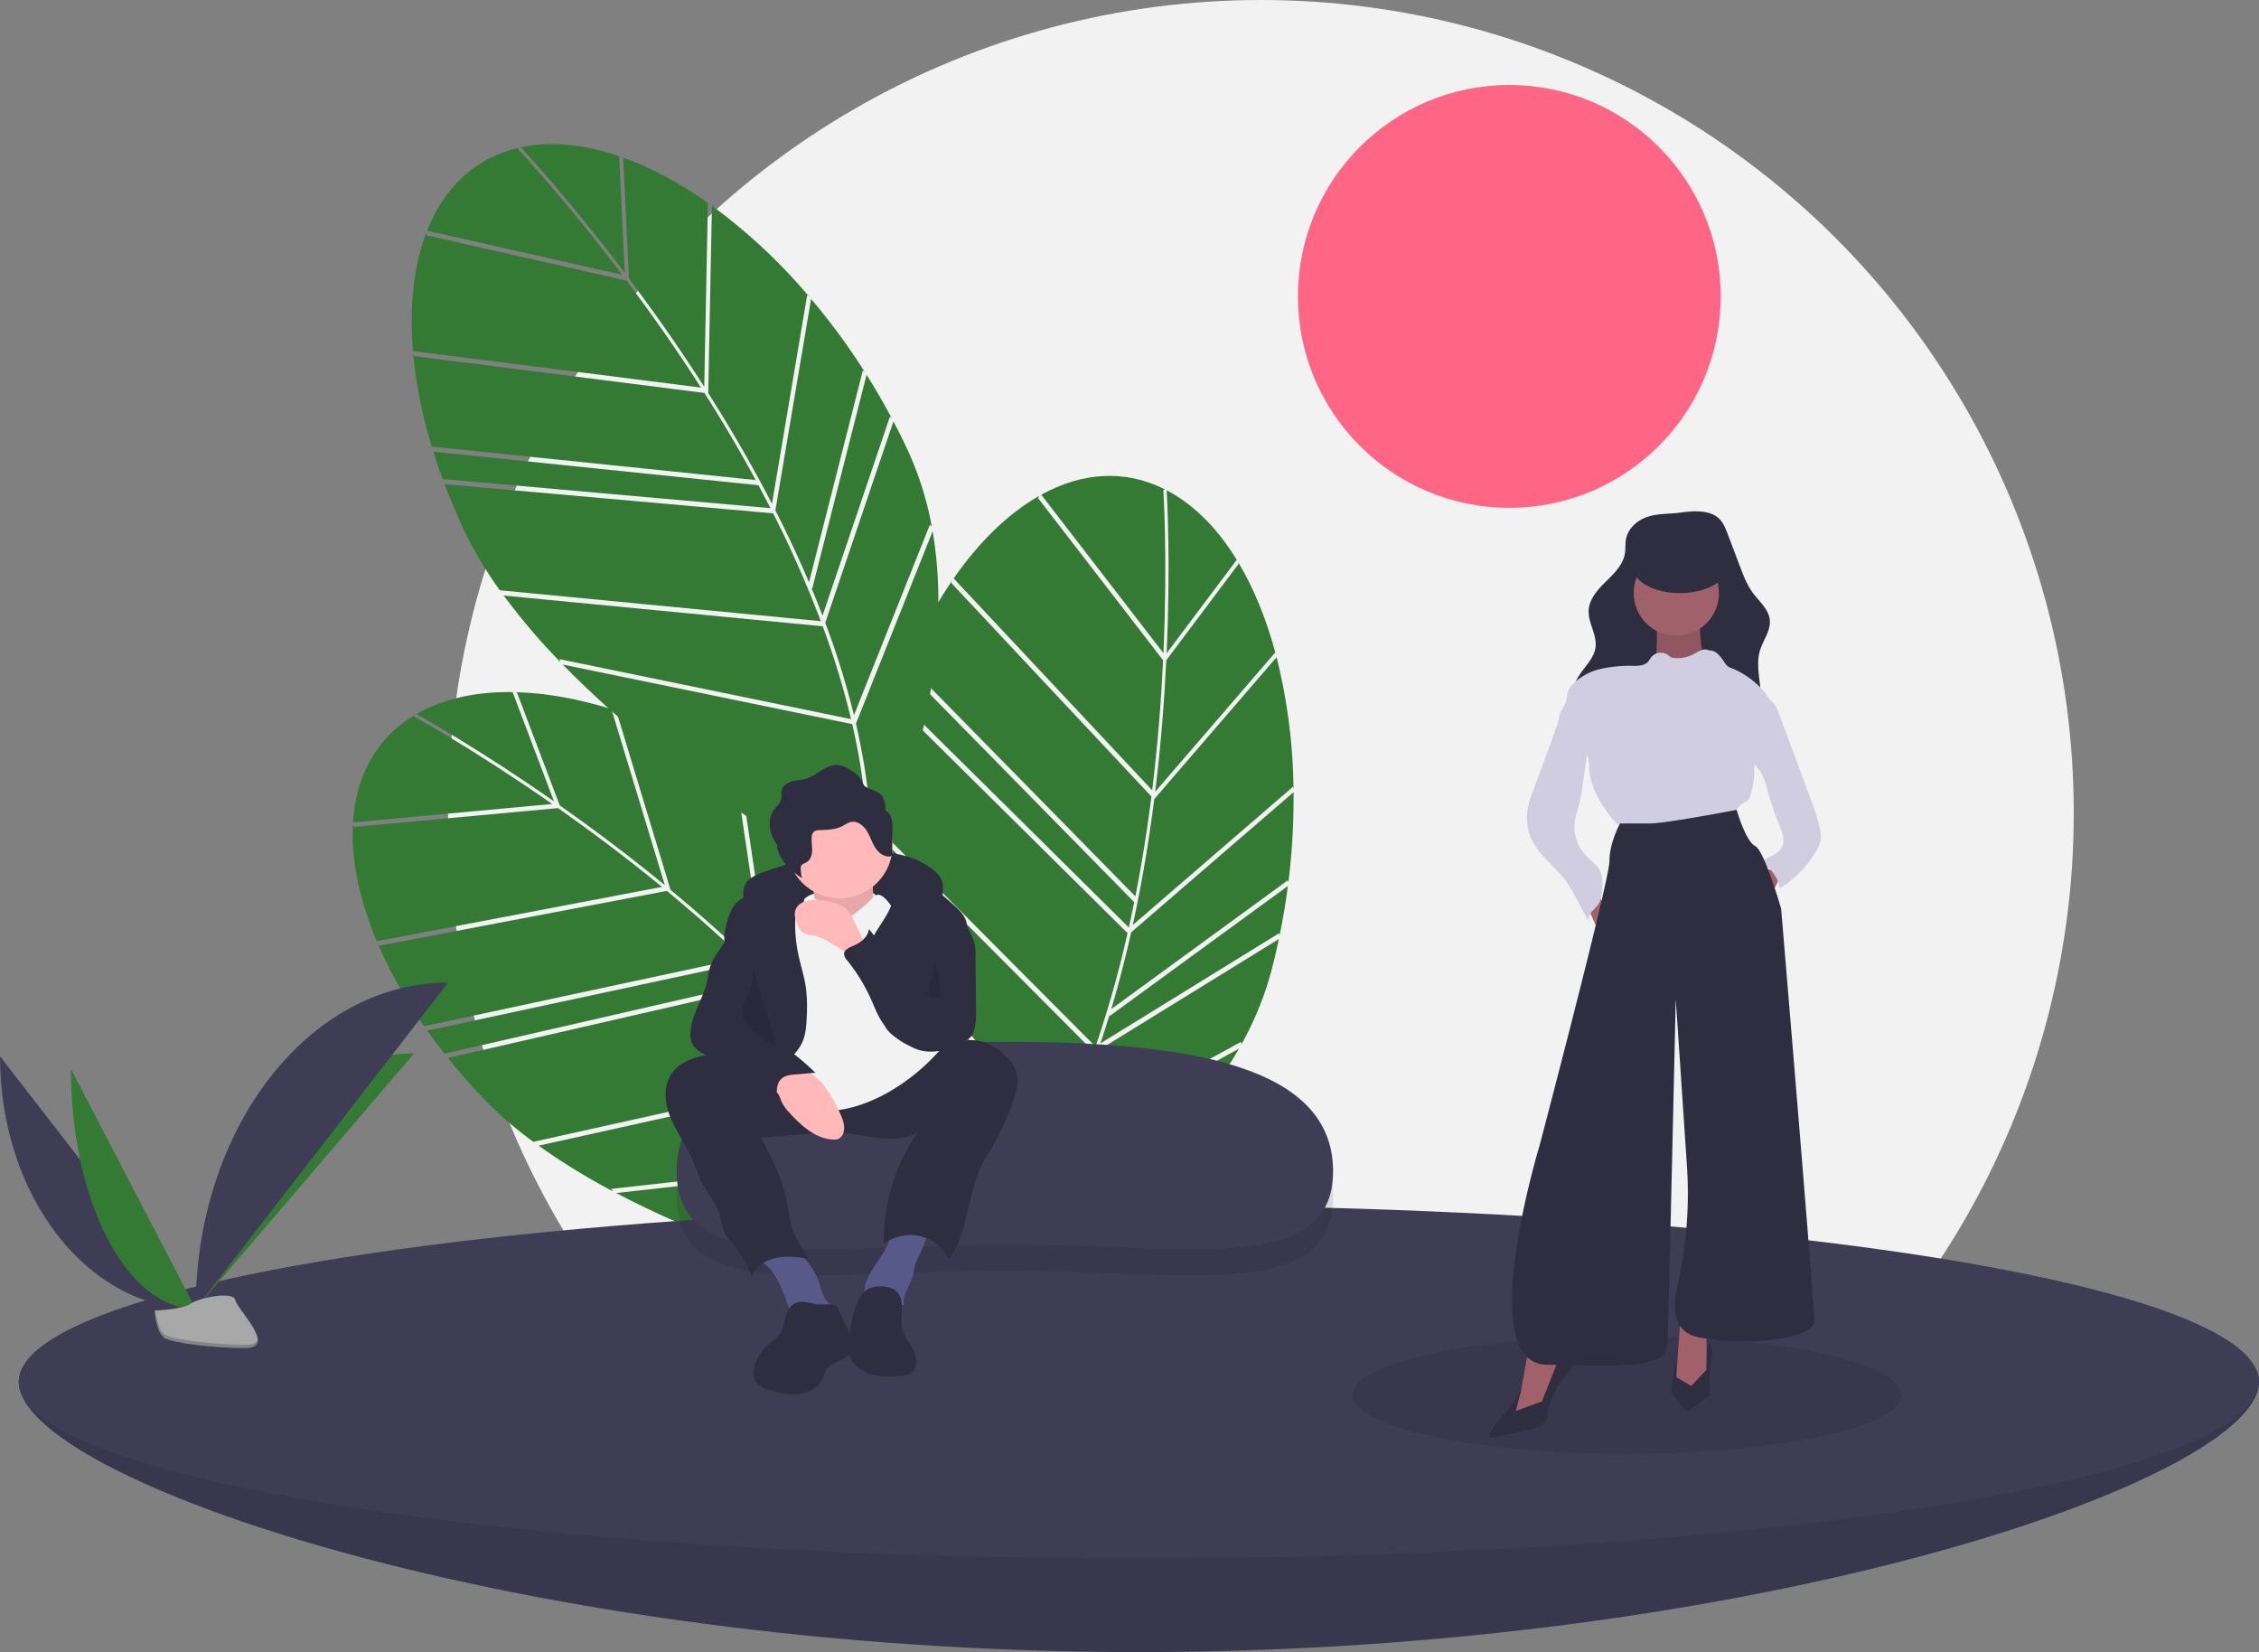 <svg id="abb9925b-5072-4c18-b5df-2f889316df63" data-name="Layer 1" xmlns="http://www.w3.org/2000/svg" width="1036.608" height="758.001" viewBox="0 0 1036.608 758.001"><rect x="0" y="0" width="1036.608" height="758.001" fill="#808080" stroke="none"/><title>team work</title><circle cx="578.606" cy="373" r="373" fill="#f2f2f2"/><circle cx="692.607" cy="136.001" r="97" fill="#ff6584"/><path d="M367.66,143.483l2.652,55.277c10.991,14.659,22.848,31.434,34.55,49.716l1.671-84.33.922.589c-13.536-9.67-27.296-17.068-40.716-21.764Z" transform="translate(-81.696 -70.999)" fill="#347a34"/><path d="M368.379,196.191l-2.568-53.545c-15.071-5.14-29.695-6.845-43.062-4.461-.695.124-1.379.267-2.061.412C324.084,142.241,343.877,163.76,368.379,196.191Z" transform="translate(-81.696 -70.999)" fill="#347a34"/><path d="M490.072,262.138l.89.849q-5.479-10.305-11.616-20.038l-24.925,98.072-.422-.372q2.703,6.454,5.141,12.819Z" transform="translate(-81.696 -70.999)" fill="#347a34"/><path d="M452.102,206.382l.918.735a258.753,258.753,0,0,0-44.628-41.701l-1.703,85.937q16.335,25.778,29.249,50.782Z" transform="translate(-81.696 -70.999)" fill="#347a34"/><path d="M271.298,233.212a216.052,216.052,0,0,0,8.537,42.701L428.467,291.243c-7.759-14.309-15.769-27.733-23.545-39.967L271.676,234.381Z" transform="translate(-81.696 -70.999)" fill="#347a34"/><path d="M285.242,291.953l-.4-1.166,150.429,13.371q-2.726-5.332-5.513-10.523L280.578,278.248l-.392-1.168Q282.441,284.434,285.242,291.953Z" transform="translate(-81.696 -70.999)" fill="#347a34"/><path d="M477.652,240.904l.905.797a309.002,309.002,0,0,0-24.667-33.563l-16.383,97.048q8.517,16.722,15.428,32.973Z" transform="translate(-81.696 -70.999)" fill="#347a34"/><path d="M474.471,403.018c5.978,25.871,8.244,50.332,6.748,73.113,8.412-17.924,40.403-92.177,28.445-161.379Z" transform="translate(-81.696 -70.999)" fill="#347a34"/><path d="M312.838,344.256A298.924,298.924,0,0,0,338.787,374.717l-.363-1.296L472.235,400.949a371.629,371.629,0,0,0-13.01-42.596Z" transform="translate(-81.696 -70.999)" fill="#347a34"/><path d="M367.224,197.094c-26.518-35.082-47.442-57.255-47.743-57.572l.345-.739c-20.124,4.569-34.332,18.26-42.15,38.077Z" transform="translate(-81.696 -70.999)" fill="#347a34"/><path d="M460.379,356.76c.494,1.32.997,2.642,1.474,3.956a369.221,369.221,0,0,1,11.703,38.435l34.859-87.429.851.854a146.38,146.38,0,0,0-11.129-35.229q-3.084-6.602-6.458-13.006Z" transform="translate(-81.696 -70.999)" fill="#347a34"/><path d="M403.364,248.838c-11.582-18.067-23.305-34.64-34.17-49.126l-91.603-20.699-.311-1.156c-5.719,15.06-7.809,33.56-6.077,54.223Z" transform="translate(-81.696 -70.999)" fill="#347a34"/><path d="M472.777,403.245l-132.832-27.327C395.817,433.273,473.985,477.26,478.974,480.04,481.302,454.77,478.662,428.814,472.777,403.245Z" transform="translate(-81.696 -70.999)" fill="#347a34"/><path d="M458.284,355.998l.03-.087A501.541,501.541,0,0,0,436.478,306.536L285.679,293.132q3.84,10.17,8.681,20.557a179.711,179.711,0,0,0,16.701,28.132Z" transform="translate(-81.696 -70.999)" fill="#347a34"/><path d="M650.107,329.67l-33.214,44.265c-.885,18.3-2.452,38.783-5.1,60.327l55.074-63.884.334,1.042c-4.258-16.081-10.137-30.556-17.478-42.732Z" transform="translate(-81.696 -70.999)" fill="#347a34"/><path d="M617.042,370.724l32.174-42.877c-8.33-13.572-18.505-24.212-30.32-30.902-.615-.348-1.232-.674-1.85-.998C617.338,300.92,618.856,330.118,617.042,370.724Z" transform="translate(-81.696 -70.999)" fill="#347a34"/><path d="M668.707,499.133l.144,1.221q2.353-11.431,3.834-22.842l-81.749,59.637-.088-.555q-2.034,6.694-4.217,13.152Z" transform="translate(-81.696 -70.999)" fill="#347a34"/><path d="M675.025,431.973l.238,1.151a258.753,258.753,0,0,0-7.775-60.582l-56.124,65.101q-3.861,30.273-9.862,57.767Z" transform="translate(-81.696 -70.999)" fill="#347a34"/><path d="M518.659,337.317A216.052,216.052,0,0,0,497.999,375.65L602.696,482.257c3.15-15.969,5.543-31.417,7.358-45.8l-91.848-97.999Z" transform="translate(-81.696 -70.999)" fill="#347a34"/><path d="M491.933,391.453l.436-1.154L599.699,496.544q1.302-5.845,2.466-11.62L497.082,377.923l.443-1.15Q494.571,383.876,491.933,391.453Z" transform="translate(-81.696 -70.999)" fill="#347a34"/><path d="M672.685,474.857l.188,1.191a309.003,309.003,0,0,0,2.409-41.583l-74.516,64.296q-4.106,18.311-9.148,35.236Z" transform="translate(-81.696 -70.999)" fill="#347a34"/><path d="M566.836,597.686c-11.896,23.738-25.753,44.023-41.435,60.615,17.911-8.439,89.91-45.224,124.838-106.15Z" transform="translate(-81.696 -70.999)" fill="#347a34"/><path d="M479.827,449.337a298.924,298.924,0,0,0,.558,40.011l.547-1.23L566.434,594.667a371.629,371.629,0,0,0,17.148-41.105Z" transform="translate(-81.696 -70.999)" fill="#347a34"/><path d="M615.577,370.683c1.951-43.933-.022-74.357-.051-74.793l.737-.349c-18.413-9.316-38.088-7.834-56.749,2.443Z" transform="translate(-81.696 -70.999)" fill="#347a34"/><path d="M585.486,553.071c-.461,1.332-.918,2.671-1.388,3.987a369.22,369.22,0,0,1-15.501,37.066l82.612-45.103.111,1.201a146.38,146.38,0,0,0,13.898-34.231q1.836-7.052,3.322-14.136Z" transform="translate(-81.696 -70.999)" fill="#347a34"/><path d="M610.409,433.586c2.603-21.302,4.145-41.543,5.016-59.631l-57.349-74.368.498-1.088c-14.01,7.951-27.42,20.867-39.265,37.886Z" transform="translate(-81.696 -70.999)" fill="#347a34"/><path d="M565.387,596.781l-84.876-105.769c6.45,79.81,38.599,163.545,40.668,168.868C539.089,641.903,553.611,620.228,565.387,596.781Z" transform="translate(-81.696 -70.999)" fill="#347a34"/><path d="M584.359,551.148l.079-.048a501.541,501.541,0,0,0,14.674-51.955L491.518,392.639q-3.528,10.282-6.426,21.369a179.711,179.711,0,0,0-5.081,32.319Z" transform="translate(-81.696 -70.999)" fill="#347a34"/><path d="M318.935,388.767l19.608,51.75c14.984,10.544,31.445,22.832,48.225,36.602L362.29,396.403l1.059.275c-15.862-5.012-31.235-7.795-45.45-8.113Z" transform="translate(-81.696 -70.999)" fill="#347a34"/><path d="M335.911,438.672l-18.993-50.129c-15.922-.23-30.357,2.669-42.332,9.067-.623.333-1.229.68-1.833,1.029C277.109,401.055,302.584,415.403,335.911,438.672Z" transform="translate(-81.696 -70.999)" fill="#347a34"/><path d="M472.028,463.775l1.108.532q-8.396-8.107-17.241-15.467l6.61,100.974-.516-.223q4.565,5.302,8.852,10.602Z" transform="translate(-81.696 -70.999)" fill="#347a34"/><path d="M418.684,422.486l1.1.415a258.753,258.753,0,0,0-55.332-25.864l24.943,82.255q23.503,19.467,43.514,39.254Z" transform="translate(-81.696 -70.999)" fill="#347a34"/><path d="M255.027,503.888a216.052,216.052,0,0,0,21.318,37.971L422.436,510.497c-11.802-11.209-23.569-21.5-34.746-30.733L255.748,504.882Z" transform="translate(-81.696 -70.999)" fill="#347a34"/><path d="M286.445,555.442l-.741-.986,147.195-33.781q-4.24-4.229-8.495-8.303L277.773,543.85l-.734-.99Q281.457,549.157,286.445,555.442Z" transform="translate(-81.696 -70.999)" fill="#347a34"/><path d="M453.653,447.42l1.107.479a309.003,309.003,0,0,0-33.833-24.295l14.417,97.359q13.269,13.27,24.865,26.59Z" transform="translate(-81.696 -70.999)" fill="#347a34"/><path d="M500.737,602.578c13.682,22.756,23.397,45.319,29.017,67.447,2.46-19.646,9.933-100.152-22.83-162.269Z" transform="translate(-81.696 -70.999)" fill="#347a34"/><path d="M328.856,596.654a298.924,298.924,0,0,0,34.094,20.948l-.746-1.121L497.971,601.301a371.627,371.627,0,0,0-25.539-36.489Z" transform="translate(-81.696 -70.999)" fill="#347a34"/><path d="M335.091,439.888c-36.063-25.167-62.816-39.787-63.201-39.996l.099-.809c-17.726,10.565-27.007,27.978-28.316,49.241Z" transform="translate(-81.696 -70.999)" fill="#347a34"/><path d="M473.037,562.942c.878,1.102,1.765,2.205,2.624,3.307A369.22,369.22,0,0,1,498.671,599.184l6.128-93.923,1.074.549a146.38,146.38,0,0,0-21.473-30.064q-4.974-5.326-10.161-10.373Z" transform="translate(-81.696 -70.999)" fill="#347a34"/><path d="M385.456,477.927c-16.599-13.602-32.871-25.74-47.681-36.159l-93.515,8.629-.653-1.004c-.784,16.09,2.946,34.331,10.98,53.447Z" transform="translate(-81.696 -70.999)" fill="#347a34"/><path d="M499.196,603.318,364.423,618.387c70.864,37.276,158.8,54.947,164.405,56.049C523.23,649.685,512.696,625.815,499.196,603.318Z" transform="translate(-81.696 -70.999)" fill="#347a34"/><path d="M470.809,562.864l.001-.092a501.541,501.541,0,0,0-36.028-40.207L287.225,556.428q6.796,8.484,14.61,16.867a179.711,179.711,0,0,0,24.578,21.593Z" transform="translate(-81.696 -70.999)" fill="#347a34"/><path d="M1118.304,705.001c0,44.735-230.126,124-514,124s-514-79.265-514-124,230.126-38,514-38S1118.304,660.266,1118.304,705.001Z" transform="translate(-81.696 -70.999)" fill="#3f3d56"/><path d="M1118.304,705.001c0,44.735-230.126,124-514,124s-514-79.265-514-124,230.126-38,514-38S1118.304,660.266,1118.304,705.001Z" transform="translate(-81.696 -70.999)" opacity="0.1"/><ellipse cx="522.608" cy="634.001" rx="514" ry="81" fill="#3f3d56"/><path d="M693.417,620.338c0,48.737-67.934,33.663-151.113,33.663s-150.104,15.075-150.104-33.663,67.925-59.337,151.104-59.337S693.417,571.601,693.417,620.338Z" transform="translate(-81.696 -70.999)" opacity="0.1"/><path d="M693.417,608.338c0,48.737-67.934,33.663-151.113,33.663s-150.104,15.075-150.104-33.663,67.925-59.337,151.104-59.337S693.417,559.601,693.417,608.338Z" transform="translate(-81.696 -70.999)" fill="#3f3d56"/><path d="M425.834,474.232a21.87,21.87,0,0,1,5.987-3.002,152.655,152.655,0,0,1,42.182-9.182c12.543-.889,26.137.167,35.933,8.05a12.355,12.355,0,0,1,3.645,4.247c1.232,2.66.859,5.751.46,8.655a9.78,9.78,0,0,1-.839,3.258c-1.318,2.51-4.564,3.389-7.383,3.088s-5.464-1.494-8.245-2.047a36.856,36.856,0,0,0-5.208-.53l-17.44-.944c-10.845-.587-21.832-1.164-32.47,1.024a32.343,32.343,0,0,0-9.381,3.233c-2.43,1.364-4.066,3.322-6.32.802C422.794,486.457,420.602,478.321,425.834,474.232Z" transform="translate(-81.696 -70.999)" fill="#2f2e41"/><path d="M452.859,481.944s23.457-10.515,32.355,1.618S480.36,490.842,480.36,490.842l-15.368,4.853-16.986-3.235Z" transform="translate(-81.696 -70.999)" fill="#f2f2f2"/><path d="M454.072,474.26s3.235,15.368.809,19.413,13.751,9.706,13.751,9.706l15.368-6.471s-4.044-25.075,0-29.928Z" transform="translate(-81.696 -70.999)" fill="#ffb9b9"/><path d="M454.072,474.26s3.235,15.368.809,19.413,13.751,9.706,13.751,9.706l15.368-6.471s-4.044-25.075,0-29.928Z" transform="translate(-81.696 -70.999)" opacity="0.1"/><path d="M438.915,659.055a88.474,88.474,0,0,1,5.345,14.008,1.14,1.14,0,0,0,1.416.942l14.387-.016c1.776-.002,4.158-.572,4.139-2.348-.013-1.247-1.288-2.025-2.237-2.835-2.634-2.247-3.319-5.953-4.41-9.239a31.343,31.343,0,0,0-11.662-15.664,6.826,6.826,0,0,0-2.493-1.232,6.951,6.951,0,0,0-2.733.148c-2.526.51-11.957,2.253-10.175,5.927.767,1.582,3.61,3.228,4.802,4.706A33.797,33.797,0,0,1,438.915,659.055Z" transform="translate(-81.696 -70.999)" fill="#575a89"/><path d="M488.946,642.368a32.69,32.69,0,0,1-1.691,3.109c-2.084,3.438-4.544,6.644-6.485,10.165a16.778,16.778,0,0,0-2.364,7.074,7.857,7.857,0,0,0,2.746,6.685c2.089,1.585,4.952,1.658,7.548,1.289s5.176-1.113,7.791-.917c-.881-4.988,3.325-9.378,4.377-14.333.296-1.392.339-2.835.736-4.201a20.591,20.591,0,0,1,1.628-3.601,46.556,46.556,0,0,0,4.394-12.959c.099-.547-12.789-.637-13.998-.375C489.854,635.119,490.406,639.24,488.946,642.368Z" transform="translate(-81.696 -70.999)" fill="#575a89"/><path d="M389.609,564.002c-3.679,5.758-2.832,13.388-.247,19.713s6.697,11.917,9.512,18.143c1.795,3.969,3.053,8.178,5.074,12.037,2.502,4.779,6.156,8.991,7.835,14.117,1.07,3.268,1.316,6.849,3.05,9.818a30.092,30.092,0,0,0,3.572,4.432,40.956,40.956,0,0,1,8.234,14.708c1.585-4.721,6.33-7.816,11.204-8.837s9.924-.327,14.855.369c-2.751-4.261-5.528-8.576-7.167-13.376-1.586-4.642-2.054-9.58-3.122-14.367-2.19-9.817-6.87-18.872-11.502-27.801l23.81-1.889a92.829,92.829,0,0,1,11.698-.434c6.146.29,12.166,1.796,18.279,2.493s12.58.514,18.028-2.345a86.39,86.39,0,0,0-15.5,51.019,19.753,19.753,0,0,1,29.902,7.057c9.331-12.751,8.222-30.503,15.616-44.467,1.52-2.871,3.384-5.546,5.025-8.35a123.089,123.089,0,0,0,7.939-17.544c2.068-5.29,4.152-11.176,2.168-16.498a17.226,17.226,0,0,0-3.535-5.436c-4.266-4.703-10.204-8.183-16.552-8.327-9.745-.222-17.796,7.001-26.344,11.685a60.623,60.623,0,0,1-33.269,6.899c-11.742-.831-22.957-4.675-34.144-8.06a162.454,162.454,0,0,0-17.04-4.396c-4.798-.9-9.367.097-14.094,1.324C397.745,557.025,392.571,559.366,389.609,564.002Z" transform="translate(-81.696 -70.999)" fill="#2f2e41"/><path d="M491.28,458.892a24.286,24.286,0,0,1-24.266,24.266,23.681,23.681,0,0,1-4.311-.388,24.265,24.265,0,1,1,28.577-23.878Z" transform="translate(-81.696 -70.999)" fill="#ffb9b9"/><path d="M452.859,481.944s4.449,2.022,6.066,3.64,6.471,10.515,14.56,4.853,8.898-8.898,11.324-8.898,5.662,4.853,5.662,4.853l22.244,66.731a93.16,93.16,0,0,1-20.626,17.391c-12.942,8.089-28.31,12.133-35.59,8.898s-21.03-5.662-23.457-12.133-6.471-25.884-6.471-25.884l11.324-49.341Z" transform="translate(-81.696 -70.999)" fill="#f2f2f2"/><path d="M449.735,549.434c1.763-3.809,2.02-8.121,2.169-12.315a74.654,74.654,0,0,0-.329-12.458c-.717-5.411-2.479-10.623-3.591-15.967a67.5,67.5,0,0,1-1.415-14.25c.016-2.184.174-4.484,1.365-6.315.83-1.278,2.129-2.267,2.648-3.7,1.017-2.809-1.496-5.751-4.251-6.908A16.726,16.726,0,0,0,435.86,477.101a49.818,49.818,0,0,0-9.849,4.029,22.549,22.549,0,0,0-6.435,4.16c-2.511,2.598-3.615,6.217-4.506,9.718-.714,2.802-1.348,5.725-.805,8.565.882,4.613,4.642,8.082,6.646,12.329,2.328,4.931,2.171,10.678,1.245,16.052s-2.569,10.628-3.076,16.058.271,11.266,3.673,15.528c1.386,1.737,5.147,5.853,7.684,5.387,1.994-.366,4.884-4.755,6.49-6.146C441.566,558.764,447.071,555.189,449.735,549.434Z" transform="translate(-81.696 -70.999)" fill="#2f2e41"/><path d="M492.114,479.307c.071,4.511-1.918,8.799-4.256,12.658s-5.086,7.508-6.809,11.677a26.764,26.764,0,0,0-1.249,16.466,53.12,53.12,0,0,0,1.784,5.51l4.432,12.156a21.099,21.099,0,0,0,2.57,5.396,17.424,17.424,0,0,0,3.493,3.36,32.597,32.597,0,0,0,11.396,5.945,19.272,19.272,0,0,0,12.672-.723,183.365,183.365,0,0,1,7.871-48.598c.886-2.912,1.854-5.977,1.171-8.942-.766-3.322-3.434-5.816-5.97-8.093-7.757-6.966-16.287-14.282-26.67-15.221C486.539,470.352,492.063,476.045,492.114,479.307Z" transform="translate(-81.696 -70.999)" fill="#2f2e41"/><path d="M439.033,573.349c.615,1.204.998,2.516,1.606,3.723a20.803,20.803,0,0,0,3.3,4.438c5.408,5.997,12.019,11.971,20.086,12.333a5.508,5.508,0,0,0,2.368-.298,4.694,4.694,0,0,0,2.52-3.602c.572-3.132-.811-6.258-2.195-9.126-3.001-6.215-6.377-12.587-11.995-16.596a22.506,22.506,0,0,0-19.417-2.921c-2.926.901-7.779,2.476-3.904,5.146C434.341,568.471,437.329,570.013,439.033,573.349Z" transform="translate(-81.696 -70.999)" fill="#ffb9b9"/><path d="M473.906,494.224a18.078,18.078,0,0,0-3.796-6.121,14.083,14.083,0,0,0-5.798-2.938,31.71,31.71,0,0,0-8.506-1.219c-3.426-.021-7.398.898-8.852,3.999-1.155,2.463-.26,5.379.903,7.838a7.685,7.685,0,0,0,2.398,3.239c1.477.998,3.388.966,5.139,1.301a23.703,23.703,0,0,1,7.595,3.442l6,3.627,10.306,6.229c-.272-.164-.175-7.231-.492-8.39C477.783,501.502,475.488,497.758,473.906,494.224Z" transform="translate(-81.696 -70.999)" fill="#ffb9b9"/><path d="M443.885,671.231c-2.411,3.277-1.928,7.961-4.064,11.424-1.852,3.002-5.341,4.575-7.657,7.235a19.396,19.396,0,0,0-1.969,2.832c-2.148,3.599-3.895,8.211-1.779,11.829,1.702,2.91,5.28,4.048,8.561,4.823,4.147.98,8.456,1.764,12.651,1.015s8.295-3.318,9.791-7.308a28.229,28.229,0,0,1,1.047-2.954c2.274-4.476,9.406-4.525,11.733-8.974,1.629-3.113.132-6.877-1.365-10.056L466.265,671.388c-1.517-3.222-7.665-1.369-10.87-2.141C451.214,668.24,446.893,667.13,443.885,671.231Z" transform="translate(-81.696 -70.999)" fill="#2f2e41"/><path d="M479.236,662.89a12.996,12.996,0,0,0-4.135,5.665c-2.262,5.218-3.039,10.939-3.793,16.576a20.075,20.075,0,0,0-.131,6.799c.975,4.604,5.146,7.994,9.637,9.402s9.306,1.191,14.007.96a10.028,10.028,0,0,0,4.403-.894c2.362-1.302,3.285-4.364,2.88-7.031s-1.862-5.04-3.288-7.329-2.884-4.661-3.293-7.327c-.687-4.485,1.252-11.069-1.504-15.126C491.257,660.517,482.921,660.307,479.236,662.89Z" transform="translate(-81.696 -70.999)" fill="#2f2e41"/><path d="M490.669,446.246a6.159,6.159,0,0,0-2.671-3.487,14.136,14.136,0,0,0-.564-4.602c-1.47-4.344-4.951-4.095-8.235-6.016-1.425-.833-1.337-1.57-2.079-2.939a10.907,10.907,0,0,0-4.203-4.288c-2.107-1.343-4.332-2.725-6.825-2.895-5.239-.357-9.256,4.571-14.263,6.152-2.207.697-4.579.726-6.797,1.385s-4.432,2.232-4.763,4.523c-.153,1.058.117,2.143-.038,3.2-.308,2.101-2.151,3.573-3.386,5.302-2.729,3.822-2.417,9.222-.234,13.38a18.807,18.807,0,0,0,1.574,2.463,15.15,15.15,0,0,0,1.662,5.626c2.183,4.159,5.938,7.266,9.861,9.848a23.276,23.276,0,0,1-.582-4.199,2.897,2.897,0,0,1,.179-1.391c.437-.913,1.591-1.156,2.472-1.656,1.823-1.036,2.538-3.329,2.591-5.425s-.392-4.196-.172-6.282a3.432,3.432,0,0,1,1.175-2.525,4.059,4.059,0,0,1,2.215-.528c3.736-.152,7.639-.221,10.934-1.988a16.203,16.203,0,0,1,3.403-1.722c2.8-.73,5.662,1.232,7.276,3.635s2.418,5.261,3.907,7.742,4.061,4.694,6.94,4.4a1.152,1.152,0,0,0,.86-.382,1.289,1.289,0,0,0,.158-.732l.161-11.005A16.633,16.633,0,0,0,490.669,446.246Z" transform="translate(-81.696 -70.999)" fill="#2f2e41"/><path d="M413.875,503.809c-2.315,3.416-4.985,6.7-6.257,10.625-.748,2.307-.98,4.746-1.522,7.11-1.804,7.874-7.015,14.868-7.539,22.93a10.902,10.902,0,0,0,.766,5.265c1.495,3.252,5.072,4.965,8.485,6.043s7.077,1.855,9.801,4.176a30.036,30.036,0,0,1,3.714,4.306,35.976,35.976,0,0,0,17.184,11.757c-.534-3.681-.785-8.117,2.157-10.392,1.593-1.231,3.721-1.451,5.726-1.624l9.477-.819a121.786,121.786,0,0,0-20.775-16.184c-2.621-1.619-5.473-3.327-6.67-6.165a14.891,14.891,0,0,1-.756-5.688,140.155,140.155,0,0,0-1.785-21.041c-.78-4.832-1.813-9.62-2.995-14.37-.332-1.333-2.292-7.314-4.705-5.915-.568.33-1.1,4.124-1.432,4.911A29.785,29.785,0,0,1,413.875,503.809Z" transform="translate(-81.696 -70.999)" fill="#2f2e41"/><path d="M523.032,490.901l3.87,8.049a19.341,19.341,0,0,1,2.44,10.884l.23,24.145a35.162,35.162,0,0,1-.794,9.615,7.7,7.7,0,0,1-1.335,2.871,8.973,8.973,0,0,1-2.289,1.844c-7.325,4.577-16.823,7.178-24.562,3.343a33.99,33.99,0,0,1-5.036-3.287c-3.084-2.284-6.214-4.613-8.522-7.68-2.415-3.21-3.799-7.053-5.423-10.726a82.43,82.43,0,0,0-11.206-18.379,4.846,4.846,0,0,1-1.388-2.751c-.048-2.116,2.463-3.158,4.421-3.963,3.345-1.376,6.499-4.03,7.059-7.603,7.113,9.327,14.961,19.182,26.185,22.59a1.158,1.158,0,0,0,1.781-.99c.637-2.666.862-5.411,1.328-8.111a46.202,46.202,0,0,1,4.874-14.057C515.995,494.232,520.3,485.22,523.032,490.901Z" transform="translate(-81.696 -70.999)" fill="#2f2e41"/><path d="M426.99,514.178a37.123,37.123,0,0,1-3.547,16.543,13.67,13.67,0,0,0-1.389,3.644c-.425,2.719,1.123,5.352,2.892,7.461a30.678,30.678,0,0,0,13.117,9.125" transform="translate(-81.696 -70.999)" opacity="0.1"/><path d="M511.033,509.362c-.57,1.534-.052,3.229.387,4.805a48.418,48.418,0,0,1,1.765,14.049.511.511,0,0,1-.598.613c-1.867.114-4.004.126-5.271-1.25" transform="translate(-81.696 -70.999)" opacity="0.1"/><ellipse cx="746.608" cy="640.001" rx="126" ry="27" opacity="0.1"/><polygon points="809.608 399.001 800.608 408.001 809.608 417.001 818.608 399.001 809.608 399.001" fill="#a0616a"/><path d="M893.33,391.96c2.526,1.034,3.727,3.859,4.679,6.417l11.675,31.371,2.272,6.106c1.114,2.995,2.23,5.991,3.172,9.044q.894,2.897,1.579,5.853a15.392,15.392,0,0,1,.538,5.189,14.421,14.421,0,0,1-2.063,5.406,48.394,48.394,0,0,1-16.816,17.247,15.697,15.697,0,0,0-9.126-11.936l6.037-3.32a10.916,10.916,0,0,0,3.383-2.478,7.431,7.431,0,0,0,1.292-5.663,24.341,24.341,0,0,0-1.792-5.682,155.063,155.063,0,0,1-5.265-15.454c-.877-3.1-1.682-6.285-3.42-8.998-1.576-2.461-3.859-4.428-5.292-6.976-2.183-3.882-2.127-8.662-1.163-13.01.814-3.671,2.179-7.204,3.327-10.778C887.249,391.492,890.626,390.853,893.33,391.96Z" transform="translate(-81.696 -70.999)" fill="#d0cde1"/><path d="M837.668,308.144c-4.642,1.568-8.848,5.235-9.799,10.041-.441,2.228-.17,4.544-.541,6.785-.86,5.197-4.939,9.166-8.702,12.852s-7.648,7.97-7.923,13.231c-.301,5.76,3.877,11.157,3.154,16.88-.84,6.649-7.862,10.957-9.598,17.43-1.159,4.322.261,8.978,2.598,12.794,4.453,7.272,12.065,12.209,20.171,14.856s16.739,3.203,25.266,3.293c10.382.109,21.655-.783,29.456-7.635a23.598,23.598,0,0,0,7.834-15.362c.741-7.937-2.572-16.139-.287-23.776,1.438-4.807,5.045-9.196,4.506-14.184-.526-4.877-4.786-8.334-7.708-12.274-2.728-3.679-4.384-8.023-6.007-12.306l-5.552-14.655c-1.091-2.881-2.29-5.911-4.722-7.801-4.553-3.54-11.875-2.844-17.199-2.114C847.677,306.874,842.418,306.54,837.668,308.144Z" transform="translate(-81.696 -70.999)" fill="#2f2e41"/><path d="M841.963,356.439s.543,16.302-1.087,17.933,6.521,12.499,6.521,12.499l14.672-.543,7.608-5.978-6.521-8.695s-2.717-14.129-.543-17.389S841.963,356.439,841.963,356.439Z" transform="translate(-81.696 -70.999)" fill="#a0616a"/><path d="M841.963,356.439s.543,16.302-1.087,17.933,6.521,12.499,6.521,12.499l14.672-.543,7.608-5.978-6.521-8.695s-2.717-14.129-.543-17.389S841.963,356.439,841.963,356.439Z" transform="translate(-81.696 -70.999)" opacity="0.1"/><polygon points="726.303 411.24 735.541 431.89 742.606 423.195 728.477 404.719 726.303 411.24" fill="#a0616a"/><polygon points="701.578 618.009 697.774 639.203 691.253 648.441 695.057 650.614 701.578 649.527 709.186 646.81 712.446 634.312 718.424 618.009 701.578 618.009" fill="#a0616a"/><polygon points="771.135 604.967 768.961 635.399 774.395 639.746 783.09 632.138 783.09 609.858 771.135 604.967" fill="#a0616a"/><circle cx="769.233" cy="272.126" r="19.563" fill="#a0616a"/><path d="M866.025,369.438a4.528,4.528,0,0,0-3.769-.072,30.592,30.592,0,0,0-3.45,1.798,15.979,15.979,0,0,1-9.287,1.689,3.195,3.195,0,0,1-1.085-.279,5.222,5.222,0,0,1-.995-.803,5.757,5.757,0,0,0-7.971.687c-.575.716-.968,1.571-1.595,2.241-1.624,1.737-4.304,1.807-6.681,1.803a61.953,61.953,0,0,0-14.679,1.345,26.885,26.885,0,0,0-12.89,6.83,9.817,9.817,0,0,0-2.29,3.265c-.656,1.691-.569,3.59-1.159,5.305-.656,1.91-2.11,3.477-2.699,5.409-.443,1.455-.381,3.075-1.123,4.403,3.176,2.749,5.866,6.414,9.042,9.163,2.103,1.82,4.304,3.789,5.094,6.455a21.13,21.13,0,0,1,.47,5.006c.393,8.038,4.752,15.33,9.627,21.733a24.508,24.508,0,0,0,4.751,5.048,20.621,20.621,0,0,0,8.202,3.293c5.552,1.136,11.266,1.13,16.932,1.073,5.856-.058,11.815-.182,17.381-2.002a15.454,15.454,0,0,0,7.346-4.562c2.29-2.812,3.183-6.88,6.307-8.722a11.462,11.462,0,0,0,2.136-1.276,5.542,5.542,0,0,0,1.309-2.443,37.84,37.84,0,0,0,1.789-10.547,30.687,30.687,0,0,1,.435-6.421,21.835,21.835,0,0,1,2.34-5.314l6.473-11.74c.526-.954.39-2.358.437-3.447a8.499,8.499,0,0,0-1.392-4.408,37.604,37.604,0,0,0-18.705-16.373,7.708,7.708,0,0,1-1.767-.866,7.27,7.27,0,0,1-1.617-1.93C871.225,372.192,869.127,369.276,866.025,369.438Z" transform="translate(-81.696 -70.999)" fill="#d0cde1"/><path d="M785.349,433.374a46.581,46.581,0,0,0-2.796,9.641,23.422,23.422,0,0,0,2.117,13.364c3.488,7.181,10.356,12.051,15.203,18.394,4.504,5.893,7.186,12.957,11.085,19.267-.68-1.606.146-3.465,1.259-4.808s2.536-2.457,3.352-3.998a11.658,11.658,0,0,0,1.033-3.783c.582-3.912.896-8.163-1.098-11.579-1.501-2.571-4.095-4.279-6.148-6.435a19.181,19.181,0,0,1-4.856-16.603c.395-2.034,1.122-3.986,1.667-5.985a68.465,68.465,0,0,0,1.527-8.16l2.447-16.808c.651-4.47,1.201-9.418-1.33-13.159a5.513,5.513,0,0,0-1.986-1.879,7.136,7.136,0,0,0-2.114-.595c-2.663-.435-6.271-1.602-7.571,1.252-1.569,3.444-2.662,7.199-3.976,10.75Z" transform="translate(-81.696 -70.999)" fill="#d0cde1"/><path d="M878.614,442.57s-32.304,6.249-39.912,6.249H825.117s-4.891,8.695-4.891,17.389-32.061,130.419-32.061,130.419-30.431,99.988,3.26,100.532,54.885,2.174,55.428-9.238,3.804-158.677,3.804-158.677l5.072,75.723a187.987,187.987,0,0,1-4.319,55.905c-2.433,10.267-2.055,21.524,10.115,23.788,23.367,4.347,52.711.543,52.711-7.608s-15.216-189.108-15.216-189.108-7.608-26.627-11.955-28.801S878.614,442.57,878.614,442.57Z" transform="translate(-81.696 -70.999)" fill="#2f2e41"/><path d="M777.296,718.353l11.955-4.347,8.151-20.65,8.695-1.087s-4.891,10.325-7.608,11.955-7.064,15.216-7.064,15.216,2.174,5.434-8.151,7.608-17.933,3.804-17.933,3.804-1.087-2.174,3.804-7.608,10.601-14.583,10.601-14.583Z" transform="translate(-81.696 -70.999)" fill="#2f2e41"/><path d="M850.657,693.356l-2.174,16.302s5.978,8.695,7.608,8.695,10.325-7.608,10.325-7.608-.543-8.151,0-10.325,1.63-12.499,0-13.042-1.63,12.111-1.63,12.111l-7.064,7.452-6.811-4.084Z" transform="translate(-81.696 -70.999)" fill="#2f2e41"/><ellipse cx="770.863" cy="260.714" rx="21.193" ry="11.412" fill="#2f2e41"/><path d="M81.696,555.659c0,64.016,40.16,115.817,89.791,115.817" transform="translate(-81.696 -70.999)" fill="#3f3d56"/><path d="M171.487,671.477c0-64.735,44.817-117.118,100.201-117.118" transform="translate(-81.696 -70.999)" fill="#347a34"/><path d="M114.229,561.463c0,60.809,25.61,110.014,57.258,110.014" transform="translate(-81.696 -70.999)" fill="#347a34"/><path d="M171.487,671.477c0-82.717,51.801-149.651,115.817-149.651" transform="translate(-81.696 -70.999)" fill="#3f3d56"/><path d="M152.597,672.293s12.734-.392,16.571-3.125,19.588-5.996,20.54-1.613,19.137,21.798,4.76,21.914-33.404-2.239-37.235-4.573S152.597,672.293,152.597,672.293Z" transform="translate(-81.696 -70.999)" fill="#a8a8a8"/><path d="M194.725,687.943c-14.376.116-33.404-2.239-37.235-4.573-2.917-1.777-4.079-8.153-4.468-11.094-.269.012-.425.017-.425.017s.807,10.27,4.637,12.603,22.858,4.689,37.235,4.572c4.15-.033,5.583-1.51,5.505-3.697C199.397,687.093,197.814,687.918,194.725,687.943Z" transform="translate(-81.696 -70.999)" opacity="0.2"/></svg>
